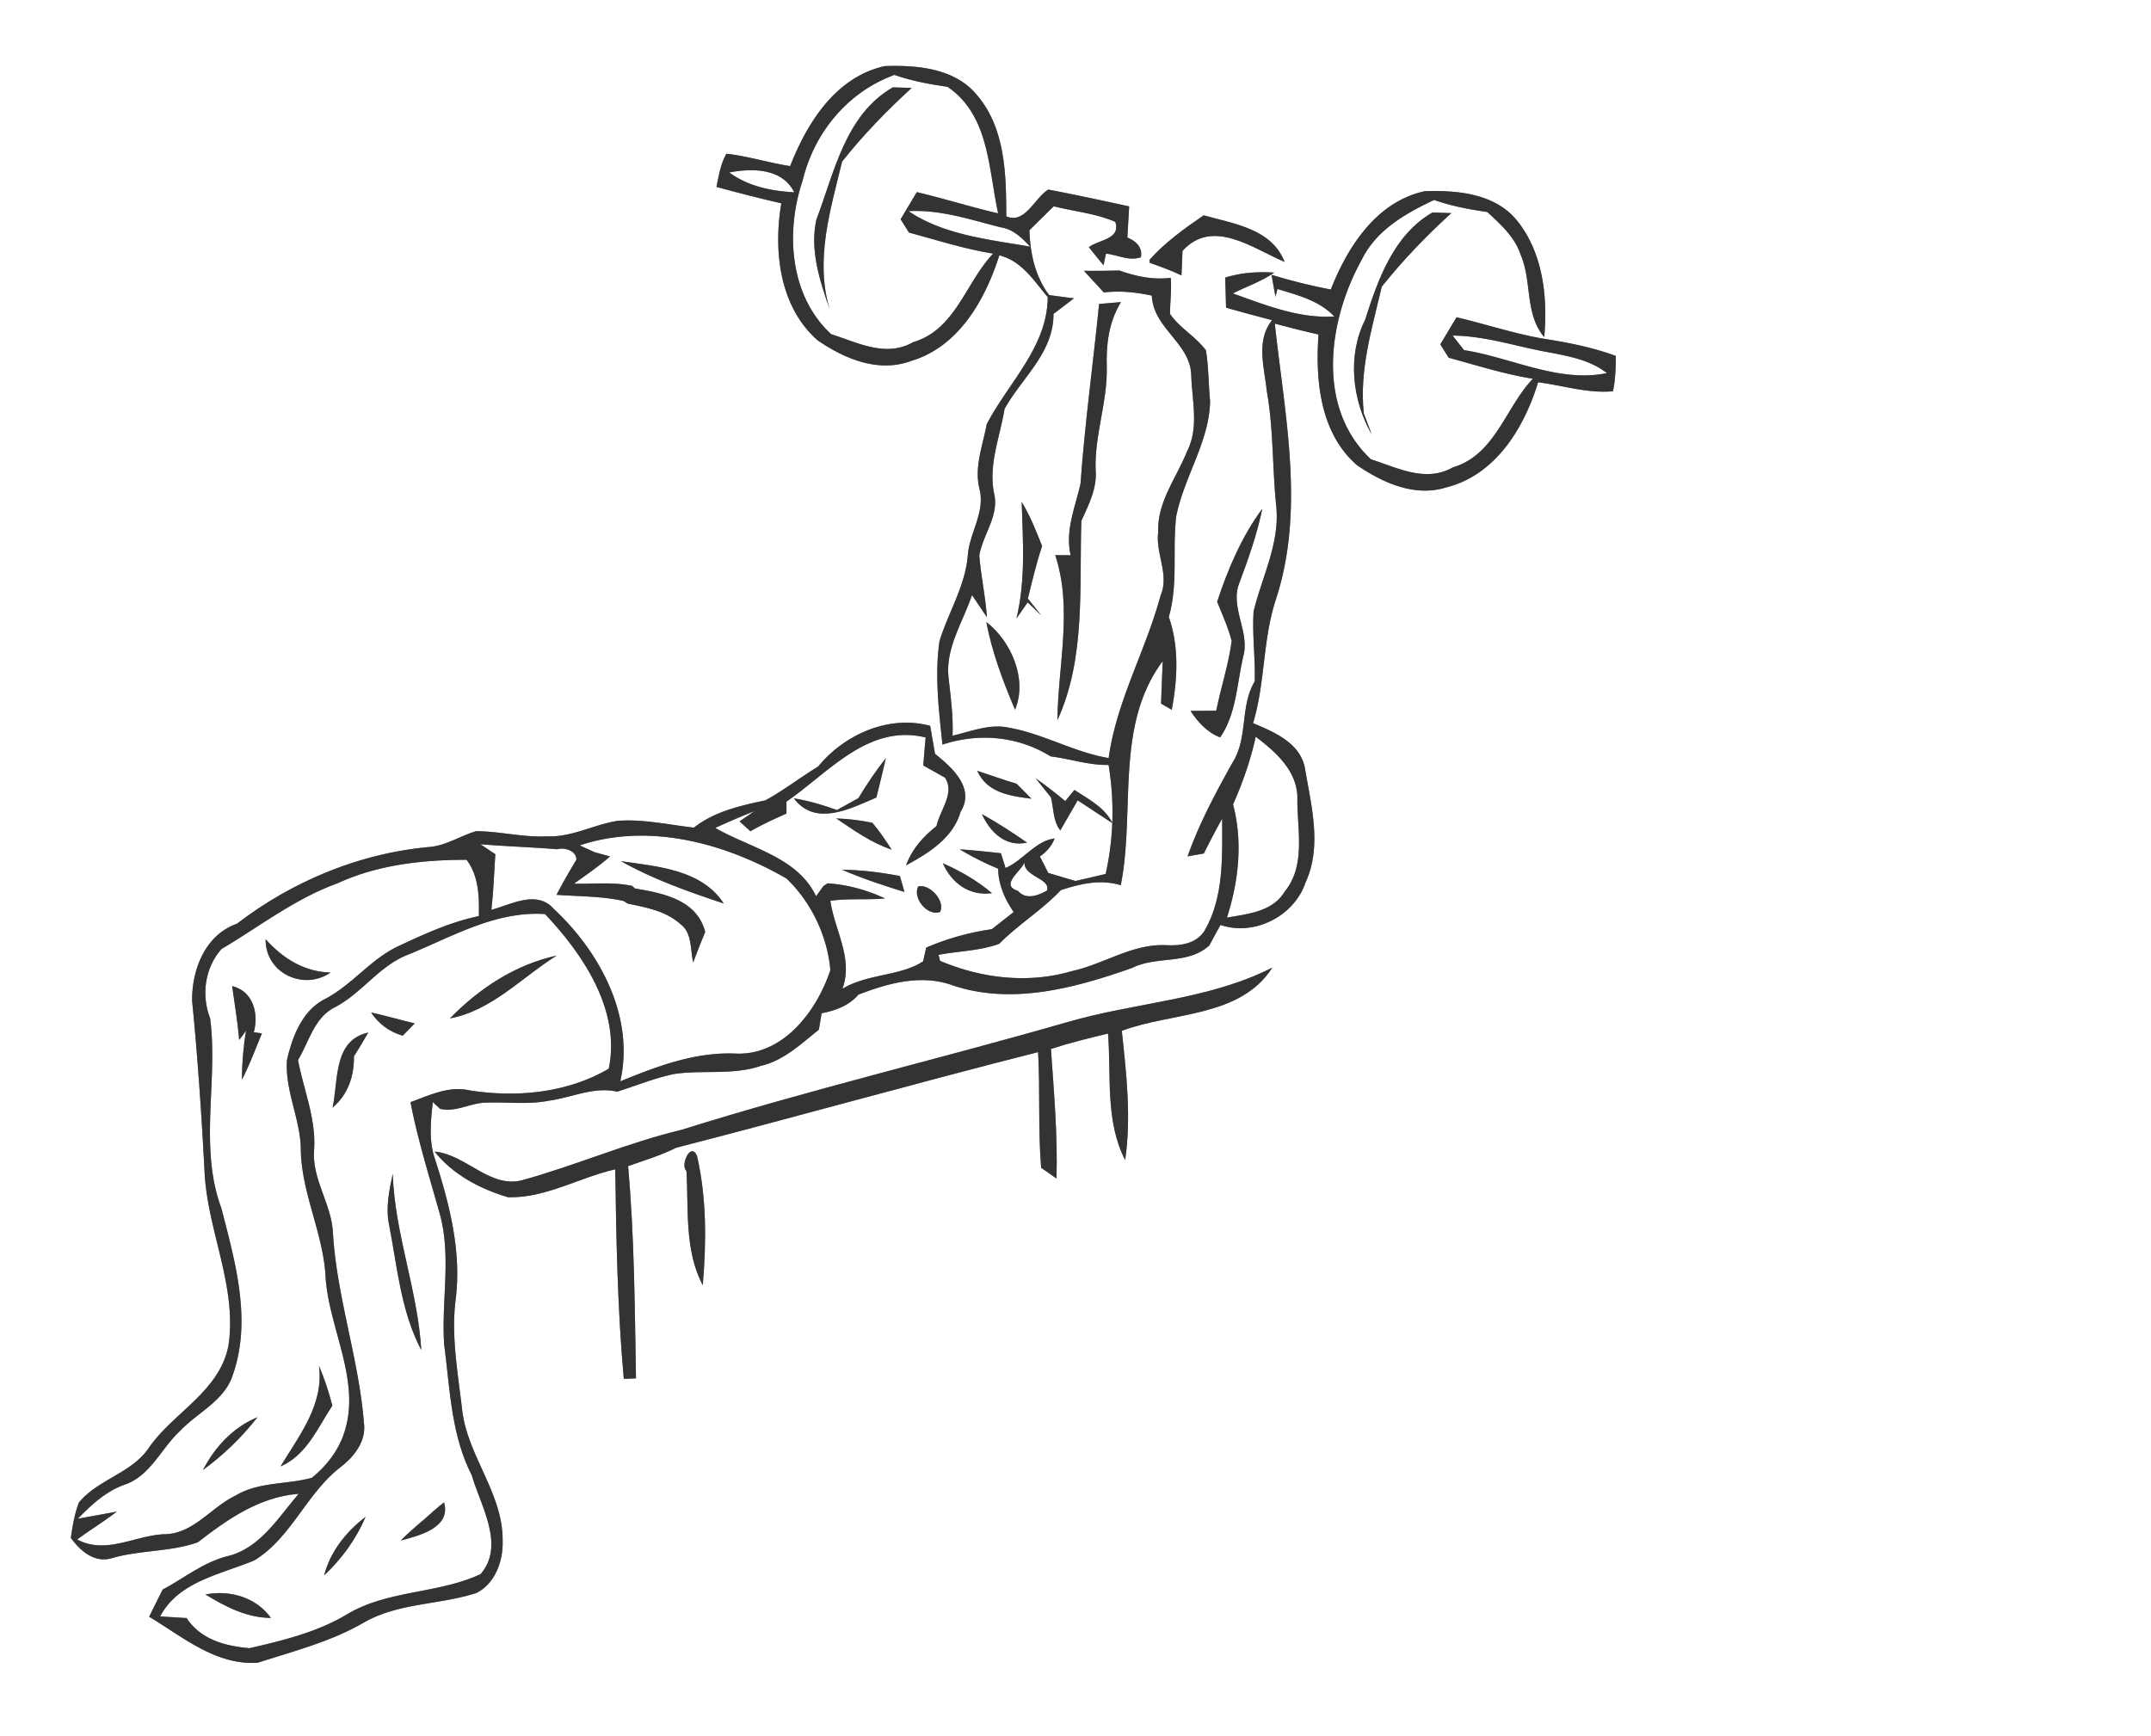<svg width="275pt" height="296" viewBox="0 0 275 222" xmlns="http://www.w3.org/2000/svg">
  <rect x="0" y="0" width="275" height="222" fill="#808080" stroke="none"/>
  <g fill="#FFF">
    <path d="M0 0h275v222H0V0m101.02 21.24c-2.74-.42-5.4-1.28-8.15-1.58-.75 1.3-.97 2.79-1.27 4.24 2.75.75 5.51 1.46 8.29 2.1-1.04 6.05-.24 13.22 4.62 17.5 3.42 2.37 7.79 4.21 11.95 2.66 6.1-1.8 9.5-7.82 11.3-13.51 2.85.7 4.42 3.24 6.19 5.34-.03 6.36-5.03 10.93-7.8 16.25-.51 2.76-1.64 5.51-.91 8.35.72 2.94-1.31 5.56-1.51 8.44-.32 3.91-2.49 7.27-3.62 10.95-.63 4.39-.08 8.85.38 13.23 4.65-1.53 9.64-1.09 13.84 1.51 2.48.3 4.87 1.15 7.4 1.09.77 4.67.65 9.33-.37 13.94-1.29.31-2.58.61-3.87.9-.87-.26-2.61-.77-3.47-1.03-.36-.7-.72-1.41-1.07-2.11.89-.61 1.52-1.37 1.88-2.3-2.44.31-4.02 2.8-6.27 3.78l-.6-1.89c-1.76-.19-3.51-.38-5.27-.5 1.57.95 3.22 1.77 4.92 2.48.03 2.03.84 3.88 1.98 5.54-.93.73-1.86 1.46-2.78 2.19-2.89.42-5.72 1.2-8.4 2.36-.1.43-.29 1.31-.39 1.75-2.86 1.91-7.18 1.58-10.32 3.52 1.43-3.91-1.03-7.53-1.54-11.26 2.31-.33 4.66-.08 6.98-.3-2.3-1.08-4.78-1.76-7.32-1.93l-.53.33-.96 1.32c-2.38-5.04-8.44-6.15-12.89-8.74 1.66-.75 3.32-1.48 5.01-2.14l-1.9 1.31c.46.42.92.84 1.39 1.26 1.48-.85 3.04-1.57 4.6-2.26.01-.38.01-1.15.01-1.53 5.39-3.7 10.45-10 17.79-8.2-.11 1.19-.21 2.38-.3 3.58.69.39 2.09 1.17 2.78 1.56 1.3 2.02-.68 4.17-1.09 6.19-1.7 1.33-3.15 2.96-3.89 5.02 2.9-1.59 5.98-3.46 6.97-6.85 1.89-3.04-1.11-5.67-3.27-7.41-.21-1.19-.41-2.39-.62-3.58-5.29-1.43-10.95 1.09-14.33 5.21-2.28 1.38-4.39 3.04-6.74 4.32-3.21.68-6.49 1.41-9.14 3.49-3.24-.37-6.47-1.12-9.75-.87-3.05.47-5.87 2.12-9.02 1.98-3.05.16-6.03-.65-9.07-.66-1.98.58-3.76 1.8-5.85 2.01-8.98.78-17.59 4.36-24.72 9.82-4.06 1.43-5.77 5.83-5.74 9.84.72 7.33 1.22 14.67 1.6 22.04.39 7.42 4.15 14.48 3.06 21.99-1.07 5.85-6.88 8.51-10.09 13-2.17 3.39-6.54 4.11-9.04 7.14-.56 1.45-.82 3-1.03 4.53 1.21 1.67 3.05 3.27 5.27 2.58 3.58-1.04 7.47-.78 10.96-2.02 3.83-2.97 7.88-5.8 12.9-6.2-2.62 3.04-4.96 7-9.16 7.99-3.05.78-5.5 2.8-8.23 4.25-.59 1.16-1.16 2.32-1.73 3.48 4.31 2.58 8.51 6.23 13.87 5.88 4.57-1.47 9.28-2.67 13.48-5.08 4.41-2.6 9.71-2.29 14.46-3.83 2.44-1.19 3.47-4.14 3.38-6.71.06-6.11-4.63-10.96-5.2-16.95-.54-4.6-1.39-9.22-.81-13.86.78-6.09-.76-12.13-2.61-17.88-.86-2.39-.57-4.94-.31-7.39l.46.44.47.43c1.91.48 3.73-.67 5.63-.78 2.75-.13 5.52.28 8.25-.25 2.93-.39 5.77-1.85 8.77-1.16 2.41-.77 4.77-1.73 7.25-2.26 3.68-.55 7.52.19 11.11-1.04 2.93-.68 5.14-2.81 7.42-4.63.09-.52.26-1.57.35-2.1 1.78-.34 3.49-.96 4.71-2.38 3.83-1.48 8.1-2.66 12.12-1.16 7.58 2.51 15.61.3 22.86-2.25 3.17-1.6 7.1-.35 9.88-2.88.46-.88.94-1.75 1.43-2.62 4.29 1.48 9.42-1.12 10.86-5.41 2.17-4.68.71-9.93-.09-14.76-.69-3.17-3.95-4.51-6.61-5.63 1.54-5.08 1.23-10.51 2.84-15.59 3.87-11.53 1.2-23.76-.06-35.5 1.85.49 3.71.97 5.59 1.39-.43 5.85.2 12.64 4.93 16.72 3.27 2.23 7.37 4.11 11.4 2.83 6.28-1.55 9.98-7.62 11.74-13.44 3.19.4 6.32 1.45 9.57 1.15.33-1.48.35-3.01.37-4.52-3.13-1.16-6.42-1.76-9.7-2.28-3.61-.66-7.1-1.83-10.66-2.66-.7 1.15-1.39 2.31-2.08 3.46l1.07 1.71c3.57.97 7.1 2.1 10.76 2.69-3.51 3.69-4.81 9.73-10.22 11.33-3.49 1.99-7.08.05-10.48-1.03-7.07-6.62-5.46-17.8-1.18-25.51 1.84-3.79 5.6-5.93 9.26-7.65 2.2.78 4.49 1.2 6.79 1.54 1.71 1.56 3.52 3.19 4.27 5.46 1.48 3.4.49 7.56 3.02 10.54.46-5.14-.16-10.89-3.57-15.01-2.82-3.38-7.61-3.79-11.71-3.65-6.15 1.33-9.86 7.08-12.01 12.57-2.56-.49-5.09-1.12-7.58-1.88.13.7.38 2.1.51 2.8l.25-.99c2.59.8 5.33 1.47 7.27 3.52-4.51.28-8.8-1.46-12.97-2.95 1.76-.9 3.66-1.52 5.28-2.66-2.12-.15-4.23.01-6.26.63.03.96.08 2.89.11 3.85 1.95.56 3.91 1.08 5.88 1.6-2.1 2.64-.98 6.05-.67 9.07.88 4.94.69 9.98 1.23 14.96.38 4.64-1.87 8.84-2.92 13.22-.19 2.97.23 5.94.15 8.92-1.9 3.17-.85 7.16-2.78 10.29-2.19 3.91-4.32 7.87-5.81 12.1.51-.09 1.55-.27 2.07-.36.75-1.5 1.53-2.99 2.35-4.47.01 4.83.25 10.04-2.26 14.36-1.07 1.67-3.09 1.92-4.89 1.83-4.33-.21-7.99 2.44-12.08 3.32-5.56 1.64-11.56.93-16.84-1.32-.05-.19-.14-.57-.19-.77 2.57-.48 5.27-.5 7.75-1.4 2.46-2.49 5.49-4.33 7.89-6.87 2.49-.82 5.08-1.42 7.66-.63 1.89-9.5-.8-20.39 5.36-28.65-.05 1.36-.16 4.08-.21 5.43.34.2 1.03.59 1.37.79.73-3.92.96-8.06-.38-11.87 1.22-4.21.44-8.59.95-12.88.99-5.01 4.24-9.56 4.33-14.71-.21-2.16-.18-4.35-.53-6.5-1.3-1.77-3.36-2.85-4.6-4.67.02-1.54.22-3.07.1-4.61-2.26.3-4.47-.19-6.57-.93-1.51.04-3.02.05-4.53.04.64.7 1.92 2.08 2.55 2.77 2.06-.26 4.11-.03 6.13.4.17 4.21 5.01 6.11 5.04 10.26.11 3.2 1.01 6.66-.54 9.66-1.34 3.37-3.84 6.49-3.68 10.29-.38 2.75 1.46 5.47.3 8.14-1.89 7.04-5.64 13.48-6.64 20.78-4.39-.73-8.28-3.07-12.64-3.86-2.5-.59-4.93.46-7.32 1 .11-2.45-.23-4.87-.49-7.29-.5-3.82 1.81-7.21 2.98-10.69.48.71 1.43 2.13 1.91 2.84-.19-2.65-.76-5.25-.98-7.89.45-2.71 2.59-5.11 1.89-7.97-.74-3.67.76-7.2 1.34-10.78 2.22-4.01 6.27-7.15 6.26-12.15.87-.66 1.74-1.32 2.61-1.99-.79-.1-2.38-.31-3.17-.42-1.81-2.42-2.42-5.32-2.52-8.29 1.03-1.02 2.07-2.04 3.11-3.06 2.61.66 5.37.9 7.87 1.99.74 2.25-2.15 2.27-3.38 3.24.62.77 1.24 1.54 1.87 2.31l.32-1.49c1.47.16 2.97.99 4.46.46.2-1.11-.38-1.95-1.73-2.52.08-1.33.16-2.66.23-3.98-3.44-.75-6.88-1.49-10.34-2.15-1.76 1.08-2.98 4.47-5.37 3.42-.01-5.33-.1-11.26-3.77-15.53-2.82-3.41-7.63-3.82-11.75-3.68-6.24 1.36-9.94 7.22-12.11 12.79m82.12 5.93c-4.94 2.83-6.98 8.57-8.61 13.72-2.31 4.6-1.66 10.3.85 14.68-.25-.67-.76-2.03-1.02-2.7-.6-5.55 1.05-10.89 2.3-16.22 2.7-3.38 5.7-6.5 8.89-9.4l-2.41-.08m-36.18 6.06l.03.37c1.36.49 2.76.98 4.06 1.62.04-.79.1-2.36.13-3.14 3.85-4.25 9.01-.3 13.05 1.41-1.64-4.25-6.51-4.87-10.34-5.96-2.47 1.7-4.93 3.45-6.93 5.7m-6.44 5.63c-.77 7.67-1.83 15.32-2.38 23.02-.69 3.02-1.99 5.96-1.26 9.12-.49 0-1.47-.02-1.97-.02 2.26 6.85.35 14.1.28 21.11 3.63-7.94 2.78-16.97 3.06-25.48.95-2.09 2.05-4.23 1.82-6.6-.13-4.41 1.52-8.62 1.43-13.02-.1-2.9.25-5.85 1.82-8.36-.94.08-1.87.16-2.8.23m-9.9 25.32c.16 4.98.52 10-.67 14.91.36-.52 1.08-1.55 1.44-2.07.44.42 1.32 1.26 1.75 1.69-.57-.73-1.15-1.45-1.73-2.17.55-2.25 1.08-4.51 1.82-6.71-.76-1.93-1.53-3.87-2.61-5.65m24.99 12.76c.66 1.66 1.42 3.3 1.86 5.03-.41 3.02-1.37 5.93-1.98 8.91-.82 0-2.47.01-3.29.02.95 1.44 2.14 2.75 3.79 3.39 2.06-2.96 2.14-6.78 2.92-10.21.99-3.22-1.73-6.4-.46-9.55 1.16-3.1 2.27-6.23 2.93-9.48-2.64 3.58-4.38 7.69-5.77 11.89m-29.51 2.6c.73 3.88 2.14 7.59 3.67 11.21 1.62-3.87-.48-8.76-3.67-11.21m-16.35 22.51c-.92.51-1.83 1.02-2.75 1.53-1.79-.65-3.63-1.19-5.51-1.5 2.77 3.67 7.19 1.33 10.55-.1.42-1.67.83-3.34 1.21-5.01-1.29 1.6-2.44 3.32-3.5 5.08m15.18-3.49c1.26 2.81 4.2 3.23 6.94 3.57-.63-.64-1.26-1.27-1.89-1.91-1.7-.51-3.37-1.1-5.05-1.66m7.47.95c.49.61 1.47 1.84 1.96 2.45.36 1.4.25 3.04 1.2 4.22l2.22-3.84c1.12.74 3.35 2.2 4.46 2.93-1.02-2.05-3.07-3.07-4.88-4.26-.39.47-.78.95-1.17 1.42-1.23-1.02-2.49-2-3.79-2.92m-6.87 4.59c1.09 2.34 3 4.23 5.78 3.65-1.87-1.3-3.78-2.55-5.78-3.65m-18.62.55c2.25 1.52 4.49 3.12 7.09 3.99-.78-1.18-1.55-2.36-2.47-3.43-1.52-.32-3.06-.5-4.62-.56m.74 6.56c2.59 1.12 5.28 2.01 7.98 2.84-.14-.51-.43-1.53-.58-2.04-2.44-.46-4.92-.77-7.4-.8m12.89-.83c1.14 2.56 3.37 4.21 6.28 3.83-1.88-1.6-4.03-2.83-6.28-3.83m-3.16 2.97c-.72 1.5 1.18 3.85 2.81 3.26.7-1.41-1.35-3.64-2.81-3.26m19.11 17.34c-16.42 4.73-33.05 8.66-49.36 13.78-6.85 1.64-13.33 4.47-20.11 6.37-4.29 1.33-7.36-3.22-11.46-3.59 2.35 2.96 5.83 4.78 9.39 5.84 4.81.13 9.11-2.53 13.71-3.57.12 8.94.29 17.88 1.09 26.79.39-.02 1.17-.05 1.56-.06-.16-9.06-.2-18.11-1.01-27.14 2.07-.73 4.18-1.37 6.15-2.35 15.44-3.98 30.81-8.31 46.27-12.23.27 4.92-.02 9.88.39 14.79.49.34 1.47 1.03 1.96 1.37.16-5.53-.33-11.05-.71-16.56 2.4-.78 4.85-1.39 7.3-1.97.42 5.38-.38 11.22 2.19 16.17.79-5.49.16-11.04-.43-16.52 6.41-2.41 15.14-1.66 19.24-8.08-8.16 4.15-17.49 4.43-26.17 6.96m-48.73 19.02c.29 4.88-.28 10.15 2.09 14.63.46-5.5.5-11.1-.73-16.51-.8-1.94-2.2 1.21-1.36 1.88z"/>
    <path d="M102.62 23.06c1.48-6.12 5.76-11.3 11.72-13.48 2.2.76 4.49 1.19 6.8 1.52 5.36 3.64 5.22 10.52 6.47 16.18-3.5-.8-6.91-1.9-10.4-2.71-.69 1.16-1.38 2.31-2.07 3.47.27.42.8 1.28 1.07 1.7 3.57.96 7.1 2.1 10.76 2.69-3.51 3.69-4.81 9.73-10.22 11.32-3.49 2-7.08.06-10.49-1.02-5.34-4.93-5.85-13.12-3.64-19.67m11.53-11.89c-6.07 3.48-7.49 10.88-9.78 16.92-.86 3.9.45 7.85 1.72 11.51-1.94-6.35.08-12.76 1.57-18.94 2.69-3.39 5.7-6.5 8.9-9.42-.6-.02-1.81-.05-2.41-.07zM93.23 22.05c2.93-.55 6.75-.58 8.31 2.54-2.93-.16-5.9-.76-8.31-2.54z"/>
    <path d="M116.15 27c4.05-.23 7.92 1.09 11.8 2.07 1.57.23 2.72 1.36 3.76 2.47-5.28-.92-11.01-1.48-15.56-4.54zM185.71 42.91c4.22.03 8.23 1.43 12.35 2.15 2.57.5 5.26.98 7.38 2.65-6.18 1.27-12.2-1.99-18.27-2.94l-1.46-1.86zM157.64 102.86c1.24-2.79 2.25-5.68 2.9-8.66 2.51 1.91 5.22 4.27 5.33 7.69-.09 4.02 1.17 8.7-1.62 12.11-1.54 2.58-4.73 2.87-7.39 3.33 1.5-4.65 2.05-9.7.78-14.47zM74.11 108.1c8.84-2.96 18.62-.28 26.45 4.24 3.17 3.03 5.22 7.36 5.6 11.71-1.72 5.2-6.01 10.94-12.1 10.67-5.18-.23-10.06 1.63-14.76 3.55 1.87-8.24-2.6-16.55-8.5-22.05-2.18-2.47-5.45-.55-7.98.12.27-2.36.35-4.74.51-7.11l-1.92-1.28c3.28.27 6.57.38 9.85.64.89-.28 2.51.21 2.42 1.37-.89 1.46-1.74 2.95-2.53 4.46 2.86.21 5.77.16 8.58.79l.52.33c2.36.5 4.85.93 6.71 2.6 1.56 1.1 1.26 3.26 1.67 4.92.48-1.31.99-2.6 1.53-3.88-1.04-4.12-5.39-4.97-8.98-5.57l-.36-.33c-2.45-.53-4.96-.23-7.44-.28 1.56-1.13 3.16-2.21 4.61-3.49-.49-.13-1.46-.4-1.95-.53-.48-.22-1.45-.66-1.93-.88m5.28 2.02c4.13 2.32 8.65 3.91 13.14 5.41-2.83-4.35-8.49-4.73-13.14-5.41zM43.12 112.96c5.16-2.39 10.9-3.02 16.53-3.02 1.57 2.09 1.62 4.7 1.57 7.2-3.59.74-6.95 2.28-10.26 3.83-3.54 1.64-5.92 4.94-9.37 6.75-2.95 1.48-4.2 4.79-4.9 7.82-.29 3.95 1.77 7.62 1.77 11.56.12 5.65 2.96 10.78 3.18 16.44.54 6.74 4.76 13.48 2.17 20.22-.79 2.04-2.24 3.84-3.94 5.2-3.23.9-6.84.49-9.79 2.3-3.13 1.5-5.38 4.91-9.12 4.92-3.74.17-7.43 2.64-11.09.67 1.66-1.23 3.43-2.3 5.06-3.56-1.24.23-3.73.68-4.98.91 1.74-1.79 3.6-3.52 5.99-4.36 3.3-1.13 4.65-4.62 7.05-6.84 2.27-2.41 5.74-3.88 6.79-7.24 2.43-6.96.29-14.42-1.48-21.27-2.89-7.81-.4-16.26-1.43-24.27-1.16-2.97-.68-6.47 1.45-8.87 4.88-2.89 9.42-6.45 14.8-8.39m-9.16 7.14c-.05 4.34 4.85 6.63 8.3 4.26-3.4-.1-6.09-1.81-8.3-4.26m-4.28 5.99c.32 2.29.7 4.58.9 6.89l.88-1.18a38.61 38.61 0 0 0-.53 6.26c.99-1.91 1.72-3.94 2.56-5.92-.26-.04-.78-.11-1.04-.15.66-2.43-.12-5.27-2.77-5.9m11.1 48.56c.65 4.96-2.52 8.88-4.91 12.86 3.34-1.46 4.73-4.92 6.62-7.77-.45-1.73-1-3.44-1.71-5.09m-14.83 13.32a35.66 35.66 0 0 0 6.97-6.75c-3.12 1.28-5.44 3.8-6.97 6.75zM130.15 113.92c-2.4-.77.47-2.52.84-3.7-.21 1.87 3.42 2.1 2.85 3.66-1.11.64-2.67 1.22-3.69.04z"/>
    <path d="M52.22 122.05c5.62-2.29 11.15-5.59 17.46-5.17 4.91 5.19 9.69 12.32 8.15 19.77-5.29 3.11-11.77 3.72-17.76 2.78-2.66-.62-5.16.61-7.59 1.5.92 4.79 2.38 9.43 3.7 14.12 1.59 5.53.21 11.29.61 16.92.75 5.64.87 11.49 3.53 16.67 1.13 3.94 4.3 8.96 1.12 12.64-5.39 2.53-11.83 2.01-17.04 5.12-3.83 2.3-8.19 3.36-12.5 4.35-3.08-.26-6.25-1.1-8.04-3.85-.84-.05-2.53-.16-3.38-.21 2.32-4.49 7.81-5.38 12.06-7.18 4.72-2.9 6.64-8.54 10.96-11.88 1.76-1.35 3.34-3.32 3.03-5.68-.65-8.16-3.44-15.99-3.96-24.17-.12-3.78-2.74-6.98-2.41-10.81.25-3.94-1.34-7.61-2.06-11.42 1.42-2.36 2.08-5.49 4.78-6.79 3.43-1.81 5.65-5.32 9.34-6.71m5.31 8.17c5.34-1 9.18-5.25 13.64-8.03-5.28 1.15-9.91 4.19-13.64 8.03m-10.09-.76c.97 1.46 2.35 2.49 4.05 2.97l1.53-1.57c-1.87-.45-3.71-.98-5.58-1.4m-4.92 12.17c1.97-1.67 2.76-4.01 2.73-6.55.63-1.01 1.25-2.02 1.83-3.05-4.49 1-3.8 6.08-4.56 9.6m2.7 8.56c.56.57.56.57 0 0m4.49 6.26c1.08 5.45 1.51 11.18 4.15 16.18-.45-7.62-3.39-14.86-3.65-22.53-.44 2.07-.9 4.22-.5 6.35m4.59 37.77c-1.05.88-2.09 1.78-3.06 2.76 2.31-.6 6.47-1.64 5.53-4.87-.86.65-1.66 1.38-2.47 2.11m-12.86 7.22c2.26-2.11 4.09-4.65 5.3-7.48-2.48 1.88-4.5 4.42-5.3 7.48m-15.18 2.44c2.55 1.56 5.3 2.99 8.38 3-1.91-2.65-5.26-3.6-8.38-3z"/>
  </g>
  <g fill="#333">
    <path d="M101.02 21.24c2.17-5.57 5.87-11.43 12.11-12.79 4.12-.14 8.93.27 11.75 3.68 3.67 4.27 3.76 10.2 3.77 15.53 2.39 1.05 3.61-2.34 5.37-3.42 3.46.66 6.9 1.4 10.34 2.15-.07 1.32-.15 2.65-.23 3.98 1.35.57 1.93 1.41 1.73 2.52-1.49.53-2.99-.3-4.46-.46l-.32 1.49c-.63-.77-1.25-1.54-1.87-2.31 1.23-.97 4.12-.99 3.38-3.24-2.5-1.09-5.26-1.33-7.87-1.99-1.04 1.02-2.08 2.04-3.11 3.06.1 2.97.71 5.87 2.52 8.29.79.11 2.38.32 3.17.42-.87.67-1.74 1.33-2.61 1.99.01 5-4.04 8.14-6.26 12.15-.58 3.58-2.08 7.11-1.34 10.78.7 2.86-1.44 5.26-1.89 7.97.22 2.64.79 5.24.98 7.89-.48-.71-1.43-2.13-1.91-2.84-1.17 3.48-3.48 6.87-2.98 10.69.26 2.42.6 4.84.49 7.29 2.39-.54 4.82-1.59 7.32-1 4.36.79 8.25 3.13 12.64 3.86 1-7.3 4.75-13.74 6.64-20.78 1.16-2.67-.68-5.39-.3-8.14-.16-3.8 2.34-6.92 3.68-10.29 1.55-3 .65-6.46.54-9.66-.03-4.15-4.87-6.05-5.04-10.26-2.02-.43-4.07-.66-6.13-.4-.63-.69-1.91-2.07-2.55-2.77 1.51.01 3.02 0 4.53-.04 2.1.74 4.31 1.23 6.57.93.12 1.54-.08 3.07-.1 4.61 1.24 1.82 3.3 2.9 4.6 4.67.35 2.15.32 4.34.53 6.5-.09 5.15-3.34 9.7-4.33 14.71-.51 4.29.27 8.67-.95 12.88 1.34 3.81 1.11 7.95.38 11.87-.34-.2-1.03-.59-1.37-.79.05-1.35.16-4.07.21-5.43-6.16 8.26-3.47 19.15-5.36 28.65-2.58-.79-5.17-.19-7.66.63-2.4 2.54-5.43 4.38-7.89 6.87-2.48.9-5.18.92-7.75 1.4.05.2.14.58.19.77 5.28 2.25 11.28 2.96 16.84 1.32 4.09-.88 7.75-3.53 12.08-3.32 1.8.09 3.82-.16 4.89-1.83 2.51-4.32 2.27-9.53 2.26-14.36a119.3 119.3 0 0 0-2.35 4.47c-.52.09-1.56.27-2.07.36 1.49-4.23 3.62-8.19 5.81-12.1 1.93-3.13.88-7.12 2.78-10.29.08-2.98-.34-5.95-.15-8.92 1.05-4.38 3.3-8.58 2.92-13.22-.54-4.98-.35-10.02-1.23-14.96-.31-3.02-1.43-6.43.67-9.07-1.97-.52-3.93-1.04-5.88-1.6-.03-.96-.08-2.89-.11-3.85 2.03-.62 4.14-.78 6.26-.63-1.62 1.14-3.52 1.76-5.28 2.66 4.17 1.49 8.46 3.23 12.97 2.95-1.94-2.05-4.68-2.72-7.27-3.52l-.25.99c-.13-.7-.38-2.1-.51-2.8 2.49.76 5.02 1.39 7.58 1.88 2.15-5.49 5.86-11.24 12.01-12.57 4.1-.14 8.89.27 11.71 3.65 3.41 4.12 4.03 9.87 3.57 15.01-2.53-2.98-1.54-7.14-3.02-10.54-.75-2.27-2.56-3.9-4.27-5.46-2.3-.34-4.59-.76-6.79-1.54-3.66 1.72-7.42 3.86-9.26 7.65-4.28 7.71-5.89 18.89 1.18 25.51 3.4 1.08 6.99 3.02 10.48 1.03 5.41-1.6 6.71-7.64 10.22-11.33-3.66-.59-7.19-1.72-10.76-2.69l-1.07-1.71c.69-1.15 1.38-2.31 2.08-3.46 3.56.83 7.05 2 10.66 2.66 3.28.52 6.57 1.12 9.7 2.28-.02 1.51-.04 3.04-.37 4.52-3.25.3-6.38-.75-9.57-1.15-1.76 5.82-5.46 11.89-11.74 13.44-4.03 1.28-8.13-.6-11.4-2.83-4.73-4.08-5.36-10.87-4.93-16.72-1.88-.42-3.74-.9-5.59-1.39 1.26 11.74 3.93 23.97.06 35.5-1.61 5.08-1.3 10.51-2.84 15.59 2.66 1.12 5.92 2.46 6.61 5.63.8 4.83 2.26 10.08.09 14.76-1.44 4.29-6.57 6.89-10.86 5.41-.49.87-.97 1.74-1.43 2.62-2.78 2.53-6.71 1.28-9.88 2.88-7.25 2.55-15.28 4.76-22.86 2.25-4.02-1.5-8.29-.32-12.12 1.16-1.22 1.42-2.93 2.04-4.71 2.38-.09.53-.26 1.58-.35 2.1-2.28 1.82-4.49 3.95-7.42 4.63-3.59 1.23-7.43.49-11.11 1.04-2.48.53-4.84 1.49-7.25 2.26-3-.69-5.84.77-8.77 1.16-2.73.53-5.5.12-8.25.25-1.9.11-3.72 1.26-5.63.78l-.47-.43-.46-.44c-.26 2.45-.55 5 .31 7.39 1.85 5.75 3.39 11.79 2.61 17.88-.58 4.64.27 9.26.81 13.86.57 5.99 5.26 10.84 5.2 16.95.09 2.57-.94 5.52-3.38 6.71-4.75 1.54-10.05 1.23-14.46 3.83-4.2 2.41-8.91 3.61-13.48 5.08-5.36.35-9.56-3.3-13.87-5.88.57-1.16 1.14-2.32 1.73-3.48 2.73-1.45 5.18-3.47 8.23-4.25 4.2-.99 6.54-4.95 9.16-7.99-5.02.4-9.07 3.23-12.9 6.2-3.49 1.24-7.38.98-10.96 2.02-2.22.69-4.06-.91-5.27-2.58.21-1.53.47-3.08 1.03-4.53 2.5-3.03 6.87-3.75 9.04-7.14 3.21-4.49 9.02-7.15 10.09-13 1.09-7.51-2.67-14.57-3.06-21.99-.38-7.37-.88-14.71-1.6-22.04-.03-4.01 1.68-8.41 5.74-9.84 7.13-5.46 15.74-9.04 24.72-9.82 2.09-.21 3.87-1.43 5.85-2.01 3.04.01 6.02.82 9.07.66 3.15.14 5.97-1.51 9.02-1.98 3.28-.25 6.51.5 9.75.87 2.65-2.08 5.93-2.81 9.14-3.49 2.35-1.28 4.46-2.94 6.74-4.32 3.38-4.12 9.04-6.64 14.33-5.21.21 1.19.41 2.39.62 3.58 2.16 1.74 5.16 4.37 3.27 7.41-.99 3.39-4.07 5.26-6.97 6.85.74-2.06 2.19-3.69 3.89-5.02.41-2.02 2.39-4.17 1.09-6.19-.69-.39-2.09-1.17-2.78-1.56.09-1.2.19-2.39.3-3.58-7.34-1.8-12.4 4.5-17.79 8.2 0 .38 0 1.15-.01 1.53-1.56.69-3.12 1.41-4.6 2.26-.47-.42-.93-.84-1.39-1.26l1.9-1.31c-1.69.66-3.35 1.39-5.01 2.14 4.45 2.59 10.51 3.7 12.89 8.74l.96-1.32.53-.33c2.54.17 5.02.85 7.32 1.93-2.32.22-4.67-.03-6.98.3.51 3.73 2.97 7.35 1.54 11.26 3.14-1.94 7.46-1.61 10.32-3.52.1-.44.29-1.32.39-1.75 2.68-1.16 5.51-1.94 8.4-2.36.92-.73 1.85-1.46 2.78-2.19-1.14-1.66-1.95-3.51-1.98-5.54a37.14 37.14 0 0 1-4.92-2.48c1.76.12 3.51.31 5.27.5l.6 1.89c2.25-.98 3.83-3.47 6.27-3.78-.36.93-.99 1.69-1.88 2.3.35.7.71 1.41 1.07 2.11.86.26 2.6.77 3.47 1.03 1.29-.29 2.58-.59 3.87-.9 1.02-4.61 1.14-9.27.37-13.94-2.53.06-4.92-.79-7.4-1.09-4.2-2.6-9.19-3.04-13.84-1.51-.46-4.38-1.01-8.84-.38-13.23 1.13-3.68 3.3-7.04 3.62-10.95.2-2.88 2.23-5.5 1.51-8.44-.73-2.84.4-5.59.91-8.35 2.77-5.32 7.77-9.89 7.8-16.25-1.77-2.1-3.34-4.64-6.19-5.34-1.8 5.69-5.2 11.71-11.3 13.51-4.16 1.55-8.53-.29-11.95-2.66-4.86-4.28-5.66-11.45-4.62-17.5-2.78-.64-5.54-1.35-8.29-2.1.3-1.45.52-2.94 1.27-4.24 2.75.3 5.41 1.16 8.15 1.58m1.6 1.82c-2.21 6.55-1.7 14.74 3.64 19.67 3.41 1.08 7 3.02 10.49 1.02 5.41-1.59 6.71-7.63 10.22-11.32-3.66-.59-7.19-1.73-10.76-2.69-.27-.42-.8-1.28-1.07-1.7.69-1.16 1.38-2.31 2.07-3.47 3.49.81 6.9 1.91 10.4 2.71-1.25-5.66-1.11-12.54-6.47-16.18-2.31-.33-4.6-.76-6.8-1.52-5.96 2.18-10.24 7.36-11.72 13.48m-9.39-1.01c2.41 1.78 5.38 2.38 8.31 2.54-1.56-3.12-5.38-3.09-8.31-2.54M116.15 27c4.55 3.06 10.28 3.62 15.56 4.54-1.04-1.11-2.19-2.24-3.76-2.47-3.88-.98-7.75-2.3-11.8-2.07m69.56 15.91l1.46 1.86c6.07.95 12.09 4.21 18.27 2.94-2.12-1.67-4.81-2.15-7.38-2.65-4.12-.72-8.13-2.12-12.35-2.15m-28.07 59.95c1.27 4.77.72 9.82-.78 14.47 2.66-.46 5.85-.75 7.39-3.33 2.79-3.41 1.53-8.09 1.62-12.11-.11-3.42-2.82-5.78-5.33-7.69-.65 2.98-1.66 5.87-2.9 8.66m-83.53 5.24c.48.22 1.45.66 1.93.88.49.13 1.46.4 1.95.53-1.45 1.28-3.05 2.36-4.61 3.49 2.48.05 4.99-.25 7.44.28l.36.33c3.59.6 7.94 1.45 8.98 5.57-.54 1.28-1.05 2.57-1.53 3.88-.41-1.66-.11-3.82-1.67-4.92-1.86-1.67-4.35-2.1-6.71-2.6l-.52-.33c-2.81-.63-5.72-.58-8.58-.79.79-1.51 1.64-3 2.53-4.46.09-1.16-1.53-1.65-2.42-1.37-3.28-.26-6.57-.37-9.85-.64l1.92 1.28c-.16 2.37-.24 4.75-.51 7.11 2.53-.67 5.8-2.59 7.98-.12 5.9 5.5 10.37 13.81 8.5 22.05 4.7-1.92 9.58-3.78 14.76-3.55 6.09.27 10.38-5.47 12.1-10.67-.38-4.35-2.43-8.68-5.6-11.71-7.83-4.52-17.61-7.2-26.45-4.24m-30.99 4.86c-5.38 1.94-9.92 5.5-14.8 8.39-2.13 2.4-2.61 5.9-1.45 8.87 1.03 8.01-1.46 16.46 1.43 24.27 1.77 6.85 3.91 14.31 1.48 21.27-1.05 3.36-4.52 4.83-6.79 7.24-2.4 2.22-3.75 5.71-7.05 6.84-2.39.84-4.25 2.57-5.99 4.36 1.25-.23 3.74-.68 4.98-.91-1.63 1.26-3.4 2.33-5.06 3.56 3.66 1.97 7.35-.5 11.09-.67 3.74-.01 5.99-3.42 9.12-4.92 2.95-1.81 6.56-1.4 9.79-2.3 1.7-1.36 3.15-3.16 3.94-5.2 2.59-6.74-1.63-13.48-2.17-20.22-.22-5.66-3.06-10.79-3.18-16.44 0-3.94-2.06-7.61-1.77-11.56.7-3.03 1.95-6.34 4.9-7.82 3.45-1.81 5.83-5.11 9.37-6.75 3.31-1.55 6.67-3.09 10.26-3.83.05-2.5 0-5.11-1.57-7.2-5.63 0-11.37.63-16.53 3.02m87.03.96c1.02 1.18 2.58.6 3.69-.04.57-1.56-3.06-1.79-2.85-3.66-.37 1.18-3.24 2.93-.84 3.7m-77.93 8.13c-3.69 1.39-5.91 4.9-9.34 6.71-2.7 1.3-3.36 4.43-4.78 6.79.72 3.81 2.31 7.48 2.06 11.42-.33 3.83 2.29 7.03 2.41 10.81.52 8.18 3.31 16.01 3.96 24.17.31 2.36-1.27 4.33-3.03 5.68-4.32 3.34-6.24 8.98-10.96 11.88-4.25 1.8-9.74 2.69-12.06 7.18.85.05 2.54.16 3.38.21 1.79 2.75 4.96 3.59 8.04 3.85 4.31-.99 8.67-2.05 12.5-4.35 5.21-3.11 11.65-2.59 17.04-5.12 3.18-3.68.01-8.7-1.12-12.64-2.66-5.18-2.78-11.03-3.53-16.67-.4-5.63.98-11.39-.61-16.92-1.32-4.69-2.78-9.33-3.7-14.12 2.43-.89 4.93-2.12 7.59-1.5 5.99.94 12.47.33 17.76-2.78 1.54-7.45-3.24-14.58-8.15-19.77-6.31-.42-11.84 2.88-17.46 5.17z"/>
    <path d="M114.15 11.17c.6.02 1.81.05 2.41.07-3.2 2.92-6.21 6.03-8.9 9.42-1.49 6.18-3.51 12.59-1.57 18.94-1.27-3.66-2.58-7.61-1.72-11.51 2.29-6.04 3.71-13.44 9.78-16.92zM183.14 27.17l2.41.08c-3.19 2.9-6.19 6.02-8.89 9.4-1.25 5.33-2.9 10.67-2.3 16.22.26.67.77 2.03 1.02 2.7-2.51-4.38-3.16-10.08-.85-14.68 1.63-5.15 3.67-10.89 8.61-13.72zM146.96 33.23c2-2.25 4.46-4 6.93-5.7 3.83 1.09 8.7 1.71 10.34 5.96-4.04-1.71-9.2-5.66-13.05-1.41-.03.78-.09 2.35-.13 3.14-1.3-.64-2.7-1.13-4.06-1.62l-.03-.37zM140.52 38.86c.93-.07 1.86-.15 2.8-.23-1.57 2.51-1.92 5.46-1.82 8.36.09 4.4-1.56 8.61-1.43 13.02.23 2.37-.87 4.51-1.82 6.6-.28 8.51.57 17.54-3.06 25.48.07-7.01 1.98-14.26-.28-21.11.5 0 1.48.02 1.97.02-.73-3.16.57-6.1 1.26-9.12.55-7.7 1.61-15.35 2.38-23.02zM130.62 64.18c1.08 1.78 1.85 3.72 2.61 5.65-.74 2.2-1.27 4.46-1.82 6.71.58.72 1.16 1.44 1.73 2.17-.43-.43-1.31-1.27-1.75-1.69-.36.52-1.08 1.55-1.44 2.07 1.19-4.91.83-9.93.67-14.91zM155.61 76.94c1.39-4.2 3.13-8.31 5.77-11.89-.66 3.25-1.77 6.38-2.93 9.48-1.27 3.15 1.45 6.33.46 9.55-.78 3.43-.86 7.25-2.92 10.21-1.65-.64-2.84-1.95-3.79-3.39.82-.01 2.47-.02 3.29-.02.61-2.98 1.57-5.89 1.98-8.91-.44-1.73-1.2-3.37-1.86-5.03zM126.1 79.54c3.19 2.45 5.29 7.34 3.67 11.21-1.53-3.62-2.94-7.33-3.67-11.21zM109.75 102.05c1.06-1.76 2.21-3.48 3.5-5.08-.38 1.67-.79 3.34-1.21 5.01-3.36 1.43-7.78 3.77-10.55.1 1.88.31 3.72.85 5.51 1.5.92-.51 1.83-1.02 2.75-1.53zM124.93 98.56c1.68.56 3.35 1.15 5.05 1.66.63.64 1.26 1.27 1.89 1.91-2.74-.34-5.68-.76-6.94-3.57zM132.4 99.51c1.3.92 2.56 1.9 3.79 2.92.39-.47.78-.95 1.17-1.42 1.81 1.19 3.86 2.21 4.88 4.26-1.11-.73-3.34-2.19-4.46-2.93l-2.22 3.84c-.95-1.18-.84-2.82-1.2-4.22-.49-.61-1.47-1.84-1.96-2.45zM125.53 104.1c2 1.1 3.91 2.35 5.78 3.65-2.78.58-4.69-1.31-5.78-3.65zM106.91 104.65c1.56.06 3.1.24 4.62.56.92 1.07 1.69 2.25 2.47 3.43-2.6-.87-4.84-2.47-7.09-3.99zM79.39 110.12c4.65.68 10.31 1.06 13.14 5.41-4.49-1.5-9.01-3.09-13.14-5.41zM107.65 111.21c2.48.03 4.96.34 7.4.8.15.51.44 1.53.58 2.04-2.7-.83-5.39-1.72-7.98-2.84zM120.54 110.38c2.25 1 4.4 2.23 6.28 3.83-2.91.38-5.14-1.27-6.28-3.83zM117.38 113.35c1.46-.38 3.51 1.85 2.81 3.26-1.63.59-3.53-1.76-2.81-3.26zM33.96 120.1c2.21 2.45 4.9 4.16 8.3 4.26-3.45 2.37-8.35.08-8.3-4.26zM57.53 130.22c3.73-3.84 8.36-6.88 13.64-8.03-4.46 2.78-8.3 7.03-13.64 8.03zM136.49 130.69c8.68-2.53 18.01-2.81 26.17-6.96-4.1 6.42-12.83 5.67-19.24 8.08.59 5.48 1.22 11.03.43 16.52-2.57-4.95-1.77-10.79-2.19-16.17-2.45.58-4.9 1.19-7.3 1.97.38 5.51.87 11.03.71 16.56-.49-.34-1.47-1.03-1.96-1.37-.41-4.91-.12-9.87-.39-14.79-15.46 3.92-30.83 8.25-46.27 12.23-1.97.98-4.08 1.62-6.15 2.35.81 9.03.85 18.08 1.01 27.14-.39.01-1.17.04-1.56.06-.8-8.91-.97-17.85-1.09-26.79-4.6 1.04-8.9 3.7-13.71 3.57-3.56-1.06-7.04-2.88-9.39-5.84 4.1.37 7.17 4.92 11.46 3.59 6.78-1.9 13.26-4.73 20.11-6.37 16.31-5.12 32.94-9.05 49.36-13.78zM29.68 126.09c2.65.63 3.43 3.47 2.77 5.9.26.04.78.11 1.04.15-.84 1.98-1.57 4.01-2.56 5.92.01-2.1.18-4.19.53-6.26l-.88 1.18c-.2-2.31-.58-4.6-.9-6.89zM47.44 129.46c1.87.42 3.71.95 5.58 1.4l-1.53 1.57c-1.7-.48-3.08-1.51-4.05-2.97zM42.52 141.63c.76-3.52.07-8.6 4.56-9.6-.58 1.03-1.2 2.04-1.83 3.05.03 2.54-.76 4.88-2.73 6.55z"/>
    <path d="M87.76 149.71c-.84-.67.56-3.82 1.36-1.88 1.23 5.41 1.19 11.01.73 16.51-2.37-4.48-1.8-9.75-2.09-14.63zM45.22 150.19c.56.57.56.57 0 0zM49.71 156.45c-.4-2.13.06-4.28.5-6.35.26 7.67 3.2 14.91 3.65 22.53-2.64-5-3.07-10.73-4.15-16.18zM40.78 174.65c.71 1.65 1.26 3.36 1.71 5.09-1.89 2.85-3.28 6.31-6.62 7.77 2.39-3.98 5.56-7.9 4.91-12.86zM25.95 187.97c1.53-2.95 3.85-5.47 6.97-6.75-2 2.56-4.36 4.83-6.97 6.75zM54.3 194.22c.81-.73 1.61-1.46 2.47-2.11.94 3.23-3.22 4.27-5.53 4.87.97-.98 2.01-1.88 3.06-2.76zM41.44 201.44c.8-3.06 2.82-5.6 5.3-7.48-1.21 2.83-3.04 5.37-5.3 7.48zM26.26 203.88c3.12-.6 6.47.35 8.38 3-3.08-.01-5.83-1.44-8.38-3z"/>
  </g>
</svg>
